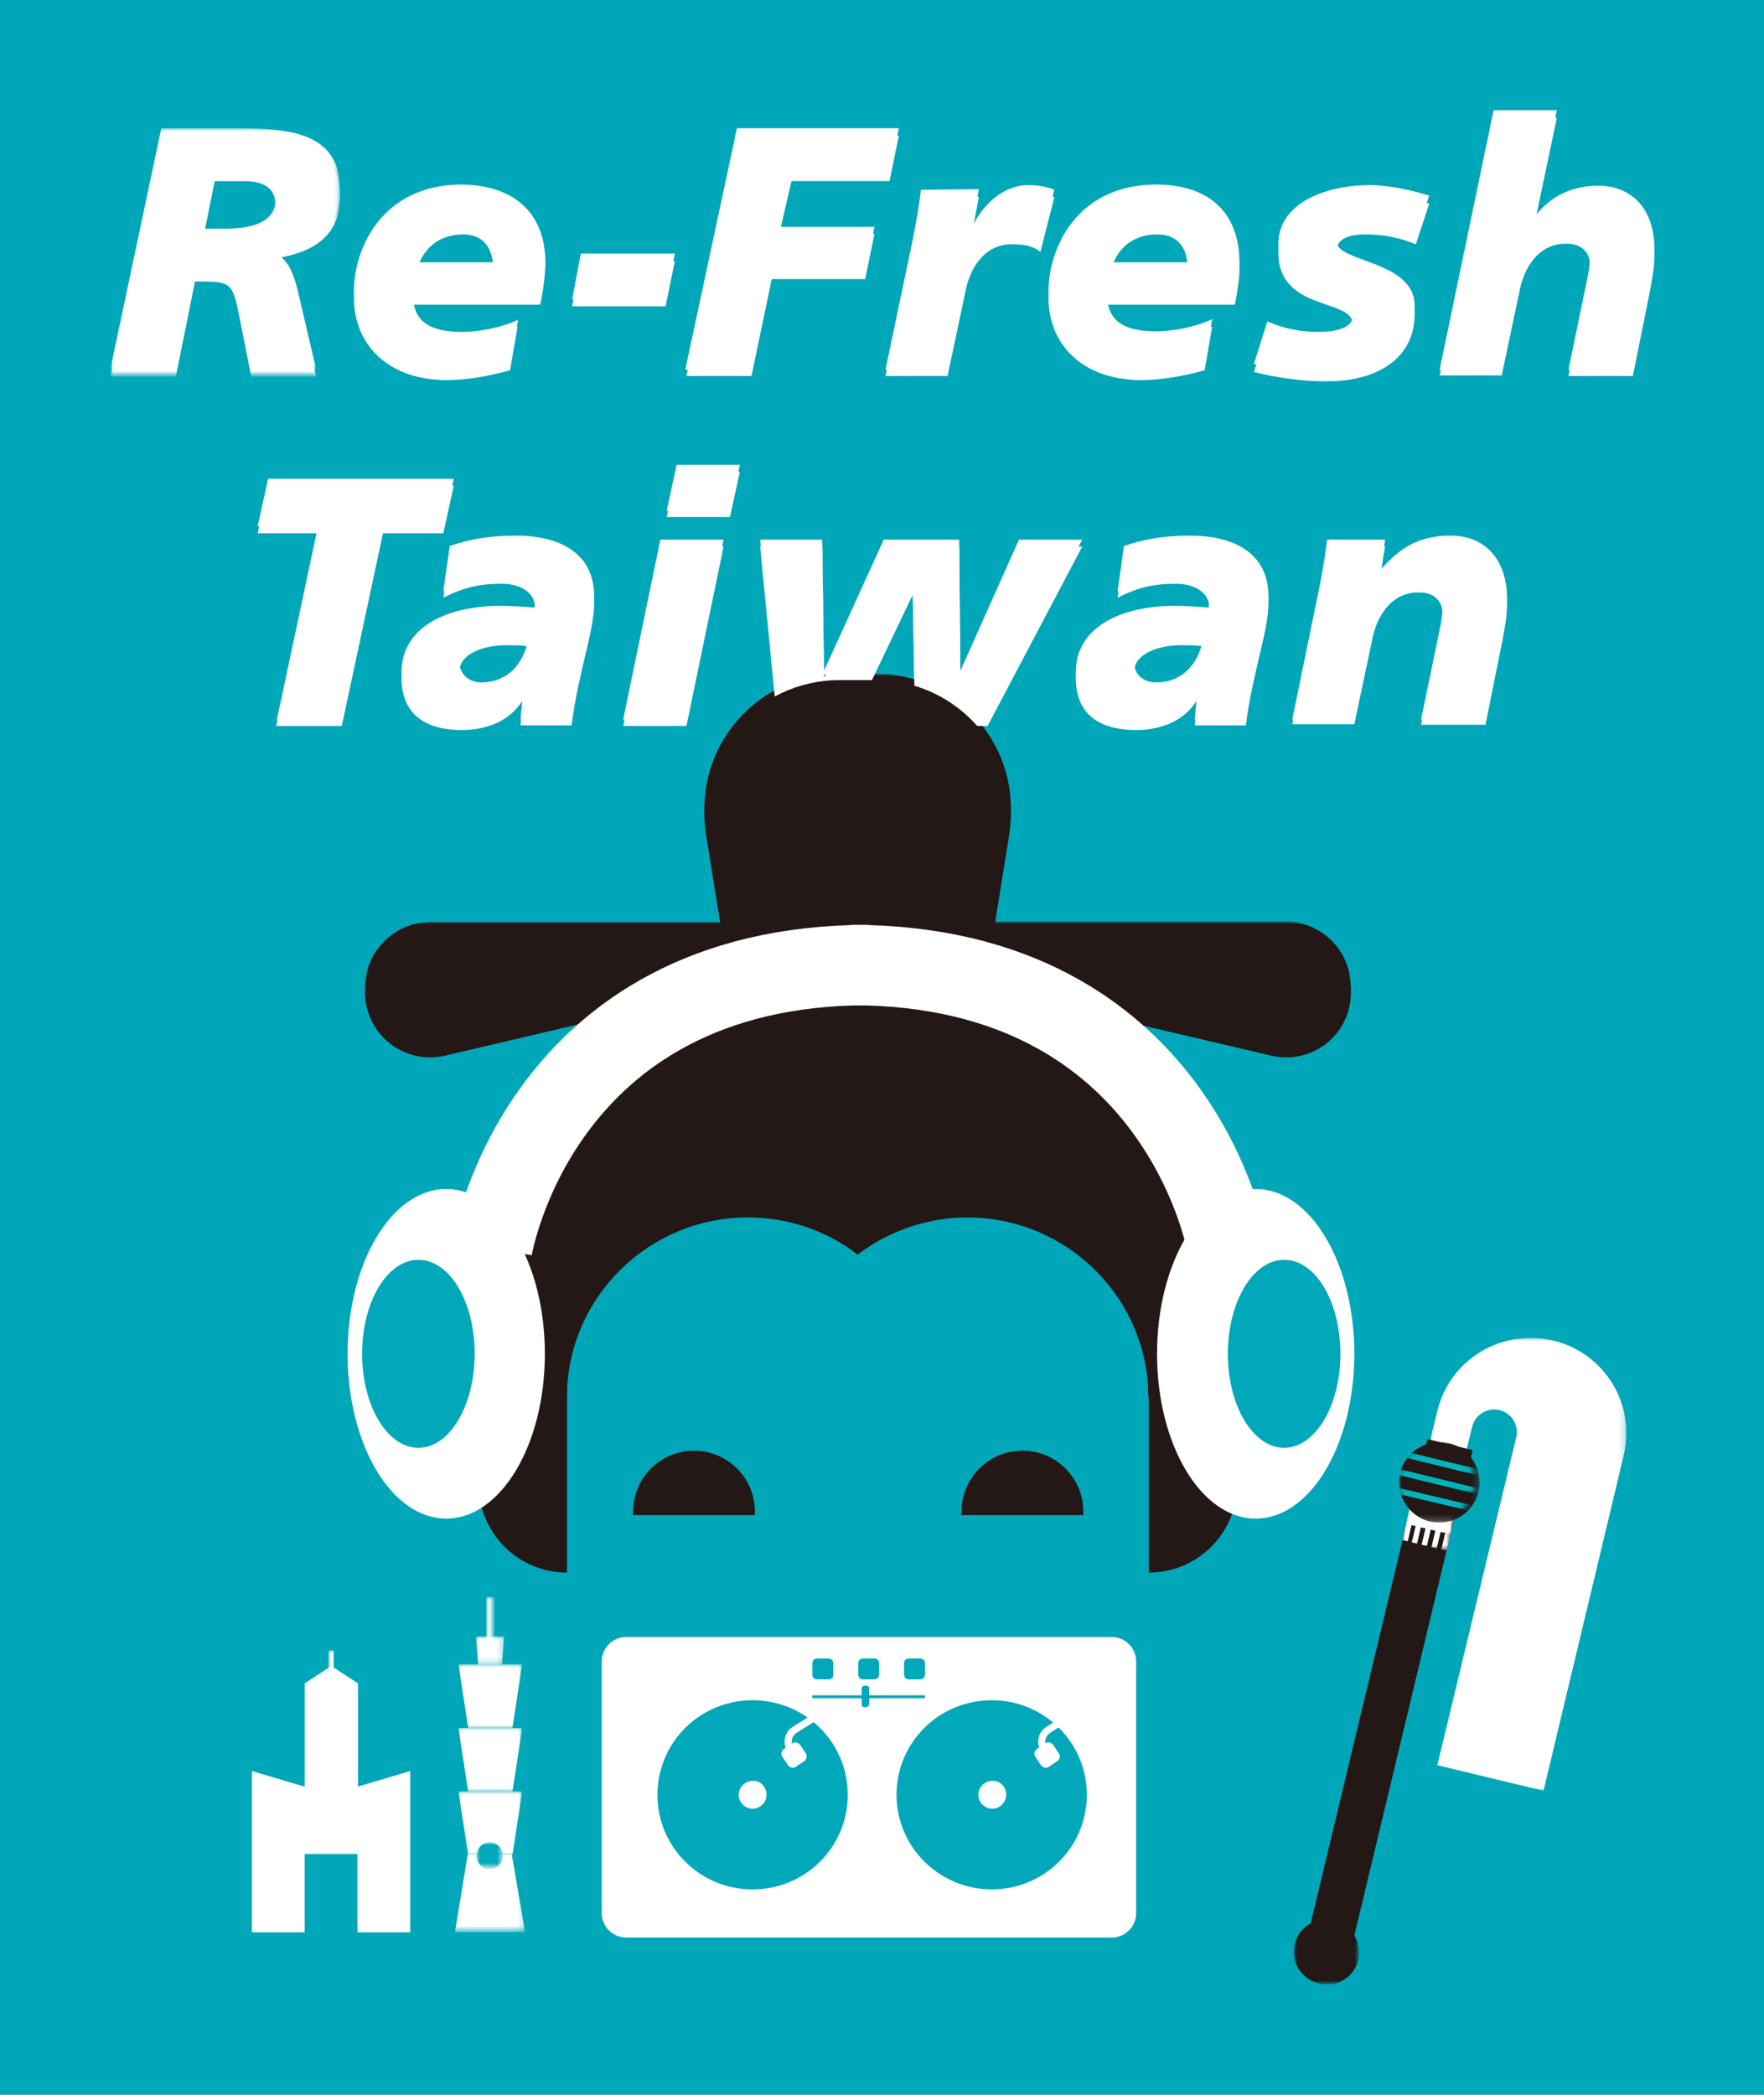 <?xml version="1.0" encoding="utf-8"?>
<!-- Generator: Adobe Illustrator 24.3.0, SVG Export Plug-In . SVG Version: 6.00 Build 0)  -->
<svg version="1.1" id="圖層_1" xmlns="http://www.w3.org/2000/svg" xmlns:xlink="http://www.w3.org/1999/xlink" x="0px" y="0px"
	 viewBox="0 0 304 361" style="enable-background:new 0 0 304 361;" xml:space="preserve">
<style type="text/css">
	.st0{fill:#00A7B9;}
	.st1{filter:url(#Adobe_OpacityMaskFilter);}
	.st2{fill-rule:evenodd;clip-rule:evenodd;fill:#FFFFFF;}
	.st3{mask:url(#j9yivjpg7c_1_);fill-rule:evenodd;clip-rule:evenodd;fill:#FFFFFF;}
	.st4{filter:url(#Adobe_OpacityMaskFilter_1_);}
	.st5{mask:url(#edwp4oijee_1_);fill-rule:evenodd;clip-rule:evenodd;fill:#FFFFFF;}
	.st6{filter:url(#Adobe_OpacityMaskFilter_2_);}
	.st7{mask:url(#edwp4oijee_2_);fill-rule:evenodd;clip-rule:evenodd;fill:#FFFFFF;}
	.st8{filter:url(#Adobe_OpacityMaskFilter_3_);}
	.st9{mask:url(#edwp4oijee_3_);fill-rule:evenodd;clip-rule:evenodd;fill:#FFFFFF;}
	.st10{filter:url(#Adobe_OpacityMaskFilter_4_);}
	.st11{mask:url(#edwp4oijee_4_);fill-rule:evenodd;clip-rule:evenodd;fill:#FFFFFF;}
	.st12{filter:url(#Adobe_OpacityMaskFilter_5_);}
	.st13{mask:url(#edwp4oijee_5_);fill-rule:evenodd;clip-rule:evenodd;fill:#FFFFFF;}
	.st14{filter:url(#Adobe_OpacityMaskFilter_6_);}
	.st15{mask:url(#edwp4oijee_6_);fill-rule:evenodd;clip-rule:evenodd;fill:#FFFFFF;}
	.st16{filter:url(#Adobe_OpacityMaskFilter_7_);}
	.st17{mask:url(#edwp4oijee_7_);fill-rule:evenodd;clip-rule:evenodd;fill:#00A8BA;}
	.st18{filter:url(#Adobe_OpacityMaskFilter_8_);}
	.st19{mask:url(#edwp4oijee_8_);fill-rule:evenodd;clip-rule:evenodd;fill:#231815;}
	.st20{filter:url(#Adobe_OpacityMaskFilter_9_);}
	.st21{mask:url(#edwp4oijee_9_);fill-rule:evenodd;clip-rule:evenodd;fill:#231815;}
	.st22{filter:url(#Adobe_OpacityMaskFilter_10_);}
	.st23{mask:url(#edwp4oijee_10_);fill-rule:evenodd;clip-rule:evenodd;fill:#231815;}
	.st24{filter:url(#Adobe_OpacityMaskFilter_11_);}
	.st25{mask:url(#edwp4oijee_11_);fill-rule:evenodd;clip-rule:evenodd;fill:#FFFFFF;}
	.st26{filter:url(#Adobe_OpacityMaskFilter_12_);}
	.st27{mask:url(#edwp4oijee_12_);fill-rule:evenodd;clip-rule:evenodd;fill:#231815;}
	.st28{filter:url(#Adobe_OpacityMaskFilter_13_);}
	.st29{mask:url(#edwp4oijee_13_);fill-rule:evenodd;clip-rule:evenodd;fill:#231815;}
	.st30{filter:url(#Adobe_OpacityMaskFilter_14_);}
	.st31{mask:url(#edwp4oijee_14_);fill-rule:evenodd;clip-rule:evenodd;fill:#FFFFFF;}
	.st32{filter:url(#Adobe_OpacityMaskFilter_15_);}
	.st33{mask:url(#edwp4oijee_15_);fill-rule:evenodd;clip-rule:evenodd;fill:#FFFFFF;}
	.st34{filter:url(#Adobe_OpacityMaskFilter_16_);}
	.st35{mask:url(#edwp4oijee_16_);fill-rule:evenodd;clip-rule:evenodd;fill:#231815;}
	.st36{filter:url(#Adobe_OpacityMaskFilter_17_);}
	.st37{mask:url(#tlaogedfpg_1_);fill-rule:evenodd;clip-rule:evenodd;fill:#00B3BD;}
	.st38{filter:url(#Adobe_OpacityMaskFilter_18_);}
	.st39{mask:url(#a221rql8oi_1_);fill-rule:evenodd;clip-rule:evenodd;fill:#00B3BD;}
	.st40{filter:url(#Adobe_OpacityMaskFilter_19_);}
	.st41{mask:url(#lcagpj1y9k_1_);fill-rule:evenodd;clip-rule:evenodd;fill:#00B3BD;}
	.st42{fill-rule:evenodd;clip-rule:evenodd;fill:#231815;}
	.st43{filter:url(#Adobe_OpacityMaskFilter_20_);}
	.st44{mask:url(#d3sr0t0zsm_1_);fill-rule:evenodd;clip-rule:evenodd;fill:#FFFFFF;}
	.st45{fill:none;stroke:#FFFFFF;stroke-width:13.852;}
	.st46{fill-rule:evenodd;clip-rule:evenodd;fill:#00A8BA;}
	.st47{fill:none;stroke:#00A8BA;stroke-width:0.495;}
</style>
<rect class="st0" width="304" height="361"/>
<g transform="translate(-84 -56)">
	<g transform="translate(103 75)">
		<g transform="translate(0 3.096)">
			<defs>
				<filter id="Adobe_OpacityMaskFilter" filterUnits="userSpaceOnUse" x="0" y="0" width="39.6" height="41.5">
					<feColorMatrix  type="matrix" values="1 0 0 0 0  0 1 0 0 0  0 0 1 0 0  0 0 0 1 0"/>
				</filter>
			</defs>
			<mask maskUnits="userSpaceOnUse" x="0" y="0" width="39.6" height="41.5" id="j9yivjpg7c_1_">
				<g class="st1">
					<path id="z9z341zmxb_1_" class="st2" d="M0,0h39.6v41.5H0V0z"/>
				</g>
			</mask>
			<path class="st3" d="M16.1,17.3h3.8c4.8,0,8.6-1.2,8.6-5.1c0-3-1.8-4.2-5.1-4.3H18C18,7.9,16.1,17.3,16.1,17.3z M8.8,0h13.3
				C30,0.1,39.6,0.3,39.6,10.6c0,7.3-5.7,9.9-12.1,10.7v0.1c3.3,0.3,4.4,4.7,5,7.4l3,12.8H24.3L22.1,31c-1.1-5.4-1.4-5.8-6.4-5.8
				h-1.2l-3.3,16.4H0L8.8,0z"/>
		</g>
		<path class="st2" d="M66,26.2c0-3.3-1.3-6.1-5.2-6.1c-4.7,0-7.2,3.2-7.9,6.1L66,26.2L66,26.2z M68.9,43.6
			c-3.8,1.1-7.8,1.7-10.9,1.7c-10.4,0-16-6.4-16-14.2c0-7.2,4.8-18.3,18.6-18.3C68.8,12.9,75,17,75,26.4c0,1.2-0.4,4-0.8,5.8h-22
			c0.1,3.3,1.8,6,8.4,6c2.9,0,6.7-0.7,9.7-2.1L68.9,43.6L68.9,43.6z M81.1,24.7h16.2l-1.6,7.9H79.6L81.1,24.7z M108,3.1h27.9
			l-1.6,7.9h-16.9l-2.1,9.1h16.4l-1.6,7.9h-16.1l-3.5,16.7H99.1L108,3.1z M149.7,13.6l-1.2,6.4h0.1c1.7-3.6,5.2-7.1,9.6-7.1
			c1.4,0,3.1,0.2,4.5,0.8l-2.4,9.5c-1.4-1.1-2.9-1.3-5-1.3c-4.5,0-7.2,3.9-8,8.5l-3,14.3h-10.7l4.8-22.9c0.5-2.7,1-5.3,1.3-8.1
			L149.7,13.6L149.7,13.6z M185.7,26.2c0-3.3-1.3-6.1-5.3-6.1c-4.7,0-7.2,3.2-7.9,6.1L185.7,26.2L185.7,26.2z M188.6,43.6
			c-3.8,1.1-7.8,1.7-10.9,1.7c-10.4,0-16-6.4-16-14.2c0-7.2,4.8-18.3,18.6-18.3c8.2,0,14.3,4.1,14.3,13.5c0,1.2-0.4,4-0.8,5.8h-22
			c0.1,3.3,1.8,6,8.4,6c2.9,0,6.7-0.7,9.7-2.1L188.6,43.6L188.6,43.6z M199.4,36.4c2.8,1.2,5.7,1.8,8.7,1.8c1.7,0,6-0.2,6-2.7
			c0-4.4-12.8-2.1-12.8-12.4c0-7.3,8.5-10.2,15.7-10.2c2.7,0,6.4,0.6,10.3,1.8l-2.3,7c-2.7-1.1-5.4-1.7-8.6-1.7c-2.4,0-5,0.5-5,2.7
			c0,3.5,13.4,3.2,13.4,11c0,7.7-6.5,11.5-14.6,11.6c-4.7,0.1-9.7-0.7-13.1-1.6L199.4,36.4L199.4,36.4z M238.4,0h10.9l-3.8,18.2h0.1
			c2.2-2.9,5.8-5.2,10.8-5.2c6.3,0,9.7,4.6,9.7,10.7c0,2.1-0.2,3.3-0.8,6.5l-2.9,14.5h-11.1l3-14.5c0.3-1.5,0.7-3.1,0.7-4.7
			c0-1.8-1.2-3.7-4.2-3.6c-4.5,0-7.2,3.9-8,8.5l-3,14.3h-10.7L238.4,0z M35.8,71.7H25.4l1.8-8.2h32l-1.8,8.2H47.1L40,105.1H28.7
			L35.8,71.7z M63.9,98.6c4.6,0,7.3-3.2,8.1-7.3c-0.9-0.2-2.2-0.2-2.9-0.2c-5.1-0.2-8.9,1.7-8.9,4.4C60.3,97,61.7,98.6,63.9,98.6
			L63.9,98.6z M71.1,100.7l-0.1-0.1v0.1c-2.3,3.6-6.3,5.1-10.4,5.1c-6.7,0-10.4-3-10.4-9c0-7.6,7.6-11.4,17.1-11.4
			c2.1,0,4.3,0.2,5.8,0.3c0.1-0.4,0.1-0.8,0.1-1.2c0-2.2-2.2-4-5.7-4c-3.9,0-6.5,0.6-10.1,2.4l1.1-7.8c3.2-1.1,6.6-1.8,11.4-1.8
			c7.4,0,13.5,2.9,13.5,10.5c0,4.9-2.7,11.8-3.9,21.2h-8.8L71.1,100.7L71.1,100.7z M97.6,61.1h10.9l-1.7,7.9H95.9L97.6,61.1
			L97.6,61.1z M94.8,74h10.9l-6.4,31H88.4L94.8,74z M151.2,105.1h-12.5l-0.4-22.4h-0.1L127.5,105h-12.5l-3-31h10.7l0.3,22.4h0.1
			L133.3,74h13l0.2,22.4h0.1l10-22.4h10.9L151.2,105.1z M180.2,98.6c4.6,0,7.3-3.2,8.1-7.3c-0.9-0.2-2.2-0.2-2.9-0.2
			c-5.1-0.2-8.9,1.7-8.9,4.4C176.5,97,177.9,98.6,180.2,98.6L180.2,98.6z M187.3,100.7l-0.1-0.1v0.1c-2.3,3.6-6.3,5.1-10.4,5.1
			c-6.7,0-10.4-3-10.4-9c0-7.6,7.6-11.4,17.1-11.4c2.1,0,4.3,0.2,5.8,0.3c0.1-0.4,0.1-0.8,0.1-1.2c0-2.2-2.2-4-5.7-4
			c-3.9,0-6.5,0.6-10.1,2.4l1.1-7.8c3.2-1.1,6.6-1.8,11.4-1.8c7.4,0,13.5,2.9,13.5,10.5c0,4.9-2.7,11.8-3.9,21.2h-8.8L187.3,100.7
			L187.3,100.7z M208.4,82.1c0.5-2.7,1-5.3,1.3-8.1h10l-0.8,5.1h0.1c3.1-3.5,6.3-5.8,12-5.8c6.3,0,9.7,4.6,9.7,10.7
			c0,2.1-0.2,3.3-0.8,6.5l-2.9,14.5h-11.1l3-14.5c0.3-1.5,0.7-3.1,0.7-4.7c0-1.8-1.2-3.7-4.2-3.6c-4.5,0-7.2,3.9-8,8.5l-3,14.3
			h-10.7L208.4,82.1L208.4,82.1z M42.6,300.5h-9.1v-29.4l4.6-3l4.6,3V300.5z M33.5,314h-9.1v-27.8l9.1,2.7V314z"/>
		<path class="st2" d="M51.7,314h-9.1v-25.1l9.1-2.7V314z"/>
		<defs>
			<filter id="Adobe_OpacityMaskFilter_1_" filterUnits="userSpaceOnUse" x="37.6" y="265.4" width="33.9" height="48.6">
				<feColorMatrix  type="matrix" values="1 0 0 0 0  0 1 0 0 0  0 0 1 0 0  0 0 0 1 0"/>
			</filter>
		</defs>
		<mask maskUnits="userSpaceOnUse" x="37.6" y="265.4" width="33.9" height="48.6" id="edwp4oijee_1_">
			<g class="st4">
				<path id="mcxoze067d_1_" class="st2" d="M0,323h266V0H0V323z"/>
			</g>
		</mask>
		<path class="st5" d="M37.6,270.4h0.9v-5h-0.9V270.4z M71.5,314l-2.3-13.4h-7.6L59.4,314L71.5,314z"/>
		<defs>
			<filter id="Adobe_OpacityMaskFilter_2_" filterUnits="userSpaceOnUse" x="59.9" y="289.7" width="11.1" height="11">
				<feColorMatrix  type="matrix" values="1 0 0 0 0  0 1 0 0 0  0 0 1 0 0  0 0 0 1 0"/>
			</filter>
		</defs>
		<mask maskUnits="userSpaceOnUse" x="59.9" y="289.7" width="11.1" height="11" id="edwp4oijee_2_">
			<g class="st6">
				<path id="mcxoze067d_2_" class="st2" d="M0,323h266V0H0V323z"/>
			</g>
		</mask>
		<path class="st7" d="M69.3,300.7h-7.6l-1.7-11H71L69.3,300.7z"/>
		<defs>
			<filter id="Adobe_OpacityMaskFilter_3_" filterUnits="userSpaceOnUse" x="59.9" y="278.7" width="11.1" height="11">
				<feColorMatrix  type="matrix" values="1 0 0 0 0  0 1 0 0 0  0 0 1 0 0  0 0 0 1 0"/>
			</filter>
		</defs>
		<mask maskUnits="userSpaceOnUse" x="59.9" y="278.7" width="11.1" height="11" id="edwp4oijee_3_">
			<g class="st8">
				<path id="mcxoze067d_3_" class="st2" d="M0,323h266V0H0V323z"/>
			</g>
		</mask>
		<path class="st9" d="M69.3,289.8h-7.6l-1.7-11H71L69.3,289.8z"/>
		<defs>
			<filter id="Adobe_OpacityMaskFilter_4_" filterUnits="userSpaceOnUse" x="59.9" y="267.8" width="11.1" height="11">
				<feColorMatrix  type="matrix" values="1 0 0 0 0  0 1 0 0 0  0 0 1 0 0  0 0 0 1 0"/>
			</filter>
		</defs>
		<mask maskUnits="userSpaceOnUse" x="59.9" y="267.8" width="11.1" height="11" id="edwp4oijee_4_">
			<g class="st10">
				<path id="mcxoze067d_4_" class="st2" d="M0,323h266V0H0V323z"/>
			</g>
		</mask>
		<path class="st11" d="M69.3,278.8h-7.6l-1.7-11H71L69.3,278.8z"/>
		<defs>
			<filter id="Adobe_OpacityMaskFilter_5_" filterUnits="userSpaceOnUse" x="63" y="263" width="4.9" height="4.9">
				<feColorMatrix  type="matrix" values="1 0 0 0 0  0 1 0 0 0  0 0 1 0 0  0 0 0 1 0"/>
			</filter>
		</defs>
		<mask maskUnits="userSpaceOnUse" x="63" y="263" width="4.9" height="4.9" id="edwp4oijee_5_">
			<g class="st12">
				<path id="mcxoze067d_5_" class="st2" d="M0,323h266V0H0V323z"/>
			</g>
		</mask>
		<path class="st13" d="M67.5,267.9h-4.1L63,263h4.9L67.5,267.9z"/>
		<defs>
			<filter id="Adobe_OpacityMaskFilter_6_" filterUnits="userSpaceOnUse" x="64.8" y="256.2" width="1.4" height="8.2">
				<feColorMatrix  type="matrix" values="1 0 0 0 0  0 1 0 0 0  0 0 1 0 0  0 0 0 1 0"/>
			</filter>
		</defs>
		<mask maskUnits="userSpaceOnUse" x="64.8" y="256.2" width="1.4" height="8.2" id="edwp4oijee_6_">
			<g class="st14">
				<path id="mcxoze067d_6_" class="st2" d="M0,323h266V0H0V323z"/>
			</g>
		</mask>
		<path class="st15" d="M64.8,264.4h1.4v-8.2h-1.4V264.4z"/>
		<defs>
			<filter id="Adobe_OpacityMaskFilter_7_" filterUnits="userSpaceOnUse" x="63.2" y="298.5" width="4.5" height="4.5">
				<feColorMatrix  type="matrix" values="1 0 0 0 0  0 1 0 0 0  0 0 1 0 0  0 0 0 1 0"/>
			</filter>
		</defs>
		<mask maskUnits="userSpaceOnUse" x="63.2" y="298.5" width="4.5" height="4.5" id="edwp4oijee_7_">
			<g class="st16">
				<path id="mcxoze067d_7_" class="st2" d="M0,323h266V0H0V323z"/>
			</g>
		</mask>
		<path class="st17" d="M67.7,300.8c0,1.2-1,2.3-2.3,2.3c-1.2,0-2.3-1-2.3-2.3c0-1.2,1-2.3,2.3-2.3
			C66.7,298.5,67.7,299.6,67.7,300.8"/>
		<defs>
			<filter id="Adobe_OpacityMaskFilter_8_" filterUnits="userSpaceOnUse" x="43.9" y="139.8" width="170" height="22.5">
				<feColorMatrix  type="matrix" values="1 0 0 0 0  0 1 0 0 0  0 0 1 0 0  0 0 0 1 0"/>
			</filter>
		</defs>
		<mask maskUnits="userSpaceOnUse" x="43.9" y="139.8" width="170" height="22.5" id="edwp4oijee_8_">
			<g class="st18">
				<path id="mcxoze067d_8_" class="st2" d="M0,323h266V0H0V323z"/>
			</g>
		</mask>
		<path class="st19" d="M57.8,162.1l51.9-12.2v-10H55.2c-6.2,0-11.3,5-11.3,11.3C43.9,158.4,50.7,163.7,57.8,162.1 M200,162.1
			L148,149.8v-10h54.5c6.2,0,11.3,5,11.3,11.3C213.9,158.4,207.1,163.7,200,162.1"/>
		<defs>
			<filter id="Adobe_OpacityMaskFilter_9_" filterUnits="userSpaceOnUse" x="63.5" y="97.1" width="130.7" height="154.3">
				<feColorMatrix  type="matrix" values="1 0 0 0 0  0 1 0 0 0  0 0 1 0 0  0 0 0 1 0"/>
			</filter>
		</defs>
		<mask maskUnits="userSpaceOnUse" x="63.5" y="97.1" width="130.7" height="154.3" id="edwp4oijee_9_">
			<g class="st20">
				<path id="mcxoze067d_9_" class="st2" d="M0,323h266V0H0V323z"/>
			</g>
		</mask>
		<path class="st21" d="M149.5,157.7h-41.4l-5.4-33.7c-2.3-14.1,8.7-26.9,23-26.9h6.2c14.3,0,25.3,12.8,23,26.9L149.5,157.7z
			 M78.7,251.4c-8.4,0-15.2-6.8-15.2-15.2v-15.1h15.2V251.4L78.7,251.4z M179,251.4c8.4,0,15.2-6.8,15.2-15.2v-15.1H179V251.4
			L179,251.4z"/>
		<defs>
			<filter id="Adobe_OpacityMaskFilter_10_" filterUnits="userSpaceOnUse" x="63.4" y="148.8" width="130.7" height="92.7">
				<feColorMatrix  type="matrix" values="1 0 0 0 0  0 1 0 0 0  0 0 1 0 0  0 0 0 1 0"/>
			</filter>
		</defs>
		<mask maskUnits="userSpaceOnUse" x="63.4" y="148.8" width="130.7" height="92.7" id="edwp4oijee_10_">
			<g class="st22">
				<path id="mcxoze067d_10_" class="st2" d="M0,323h266V0H0V323z"/>
			</g>
		</mask>
		<path class="st23" d="M138.8,148.8h-20c-30.6,0-55.4,24.7-55.4,55.2v17.1h15.3c0-17.2,14-31.1,31.2-31.1c6.8,0,13.5,2.2,18.9,6.4
			c5.4-4.2,12.1-6.4,18.9-6.4c17.2,0,31.2,13.9,31.2,31.1h15.2V204C194.2,173.5,169.4,148.8,138.8,148.8 M90.1,241.5
			c0-5.8,4.7-10.5,10.5-10.5c5.8,0,10.5,4.7,10.5,10.5H90.1z M146.7,241.5c0-5.8,4.7-10.5,10.5-10.5c5.8,0,10.5,4.7,10.5,10.5H146.7
			z"/>
		<defs>
			<filter id="Adobe_OpacityMaskFilter_11_" filterUnits="userSpaceOnUse" x="227.4" y="211.6" width="33.9" height="78">
				<feColorMatrix  type="matrix" values="1 0 0 0 0  0 1 0 0 0  0 0 1 0 0  0 0 0 1 0"/>
			</filter>
		</defs>
		<mask maskUnits="userSpaceOnUse" x="227.4" y="211.6" width="33.9" height="78" id="edwp4oijee_11_">
			<g class="st24">
				<path id="mcxoze067d_11_" class="st2" d="M0,323h266V0H0V323z"/>
			</g>
		</mask>
		<path class="st25" d="M227.4,229.5l1.3-5.3c2.1-8.9,11.1-14.3,19.9-12.2c8.9,2.1,14.4,11,12.2,19.9L247,289.6l-18.3-4.4l13.6-56.5
			c0.5-2.1-0.8-4.2-2.9-4.7c0,0,0,0,0,0c-2.1-0.5-4.2,0.8-4.7,2.9l-1,4.1L227.4,229.5L227.4,229.5z"/>
		<defs>
			<filter id="Adobe_OpacityMaskFilter_12_" filterUnits="userSpaceOnUse" x="205.8" y="236.4" width="26.9" height="82">
				<feColorMatrix  type="matrix" values="1 0 0 0 0  0 1 0 0 0  0 0 1 0 0  0 0 0 1 0"/>
			</filter>
		</defs>
		<mask maskUnits="userSpaceOnUse" x="205.8" y="236.4" width="26.9" height="82" id="edwp4oijee_12_">
			<g class="st26">
				<path id="mcxoze067d_12_" class="st2" d="M0,323h266V0H0V323z"/>
			</g>
		</mask>
		<path class="st27" d="M213.5,318.3l-7.6-1.8l19.2-80.1l7.6,1.8L213.5,318.3z"/>
		<defs>
			<filter id="Adobe_OpacityMaskFilter_13_" filterUnits="userSpaceOnUse" x="204" y="311.8" width="11.2" height="11.2">
				<feColorMatrix  type="matrix" values="1 0 0 0 0  0 1 0 0 0  0 0 1 0 0  0 0 0 1 0"/>
			</filter>
		</defs>
		<mask maskUnits="userSpaceOnUse" x="204" y="311.8" width="11.2" height="11.2" id="edwp4oijee_13_">
			<g class="st28">
				<path id="mcxoze067d_13_" class="st2" d="M0,323h266V0H0V323z"/>
			</g>
		</mask>
		<path class="st29" d="M215.1,318.7c-0.7,3-3.7,4.9-6.8,4.1c-3-0.7-4.9-3.7-4.2-6.7c0,0,0,0,0,0c0.7-3,3.7-4.9,6.8-4.1
			C213.9,312.7,215.8,315.7,215.1,318.7C215.1,318.7,215.1,318.7,215.1,318.7"/>
		<defs>
			<filter id="Adobe_OpacityMaskFilter_14_" filterUnits="userSpaceOnUse" x="223.3" y="240.4" width="8.4" height="5.1">
				<feColorMatrix  type="matrix" values="1 0 0 0 0  0 1 0 0 0  0 0 1 0 0  0 0 0 1 0"/>
			</filter>
		</defs>
		<mask maskUnits="userSpaceOnUse" x="223.3" y="240.4" width="8.4" height="5.1" id="edwp4oijee_14_">
			<g class="st30">
				<path id="mcxoze067d_14_" class="st2" d="M0,323h266V0H0V323z"/>
			</g>
		</mask>
		<path class="st31" d="M223.3,243.6l7.6,1.8l0.8-3.3l-7.6-1.8L223.3,243.6z"/>
		<defs>
			<filter id="Adobe_OpacityMaskFilter_15_" filterUnits="userSpaceOnUse" x="222.7" y="242.7" width="8.5" height="5.6">
				<feColorMatrix  type="matrix" values="1 0 0 0 0  0 1 0 0 0  0 0 1 0 0  0 0 0 1 0"/>
			</filter>
		</defs>
		<mask maskUnits="userSpaceOnUse" x="222.7" y="242.7" width="8.5" height="5.6" id="edwp4oijee_15_">
			<g class="st32">
				<path id="mcxoze067d_15_" class="st2" d="M0,323h266V0H0V323z"/>
			</g>
		</mask>
		<path class="st33" d="M229.4,248l0.9,0.2l0.9-3.8l-0.9-0.2L229.4,248z M227.7,247.6l0.9,0.2l0.9-3.8l-0.9-0.2L227.7,247.6z
			 M226,247.2l0.9,0.2l0.9-3.8l-0.9-0.2L226,247.2z M224.3,246.8l0.9,0.2l0.9-3.8l-0.9-0.2L224.3,246.8z M222.7,246.4l0.9,0.2
			l0.9-3.8l-0.9-0.2L222.7,246.4z"/>
		<defs>
			<filter id="Adobe_OpacityMaskFilter_16_" filterUnits="userSpaceOnUse" x="222.1" y="229.5" width="13.9" height="13.9">
				<feColorMatrix  type="matrix" values="1 0 0 0 0  0 1 0 0 0  0 0 1 0 0  0 0 0 1 0"/>
			</filter>
		</defs>
		<mask maskUnits="userSpaceOnUse" x="222.1" y="229.5" width="13.9" height="13.9" id="edwp4oijee_16_">
			<g class="st34">
				<path id="mcxoze067d_16_" class="st2" d="M0,323h266V0H0V323z"/>
			</g>
		</mask>
		<path class="st35" d="M222.3,234.8c-0.9,3.7,1.4,7.5,5.1,8.4c3.7,0.9,7.5-1.4,8.4-5.1c0.9-3.7-1.4-7.5-5.1-8.4
			C227,228.8,223.2,231.1,222.3,234.8"/>
	</g>
	<g transform="translate(324.89 304.57)">
		<defs>
			<filter id="Adobe_OpacityMaskFilter_17_" filterUnits="userSpaceOnUse" x="0.8" y="1.5" width="14.2" height="4.3">
				<feColorMatrix  type="matrix" values="1 0 0 0 0  0 1 0 0 0  0 0 1 0 0  0 0 0 1 0"/>
			</filter>
		</defs>
		<mask maskUnits="userSpaceOnUse" x="0.8" y="1.5" width="14.2" height="4.3" id="tlaogedfpg_1_">
			<g class="st36">
				<path id="d2geyzm5of_1_" class="st2" d="M0.2,5.1c-0.9,3.6,1.4,7.2,4.9,8c0,0,0,0,0,0c3.6,0.9,7.2-1.3,8.1-4.9
					c0.9-3.6-1.4-7.2-4.9-8c0,0,0,0,0,0C4.7-0.7,1,1.5,0.2,5.1L0.2,5.1z"/>
			</g>
		</mask>
		<path class="st37" d="M14.7,5.9L0.8,2.5l0.2-1L15,4.9L14.7,5.9z"/>
	</g>
	<g transform="translate(324.89 304.57)">
		<defs>
			<filter id="Adobe_OpacityMaskFilter_18_" filterUnits="userSpaceOnUse" x="0.1" y="4.6" width="14.2" height="4.3">
				<feColorMatrix  type="matrix" values="1 0 0 0 0  0 1 0 0 0  0 0 1 0 0  0 0 0 1 0"/>
			</filter>
		</defs>
		<mask maskUnits="userSpaceOnUse" x="0.1" y="4.6" width="14.2" height="4.3" id="a221rql8oi_1_">
			<g class="st38">
				<path id="_x34_l88nlxzsh_1_" class="st2" d="M0.2,5.1c-0.9,3.6,1.4,7.2,4.9,8c0,0,0,0,0,0c3.6,0.9,7.2-1.3,8.1-4.9
					c0.9-3.6-1.4-7.2-4.9-8c0,0,0,0,0,0C4.7-0.7,1,1.5,0.2,5.1L0.2,5.1z"/>
			</g>
		</mask>
		<path class="st39" d="M14,9L0.1,5.6l0.2-1L14.2,8L14,9z"/>
	</g>
	<g transform="translate(324.89 304.57)">
		<defs>
			<filter id="Adobe_OpacityMaskFilter_19_" filterUnits="userSpaceOnUse" x="-0.7" y="7.7" width="14.2" height="4.3">
				<feColorMatrix  type="matrix" values="1 0 0 0 0  0 1 0 0 0  0 0 1 0 0  0 0 0 1 0"/>
			</filter>
		</defs>
		<mask maskUnits="userSpaceOnUse" x="-0.7" y="7.7" width="14.2" height="4.3" id="lcagpj1y9k_1_">
			<g class="st40">
				<path id="p1vlo085pj_1_" class="st2" d="M0.2,5.1c-0.9,3.6,1.4,7.2,4.9,8c0,0,0,0,0,0c3.6,0.9,7.2-1.3,8.1-4.9
					c0.9-3.6-1.4-7.2-4.9-8c0,0,0,0,0,0C4.7-0.7,1,1.5,0.2,5.1L0.2,5.1z"/>
			</g>
		</mask>
		<path class="st41" d="M13.3,12L-0.7,8.7l0.2-1L13.5,11L13.3,12z"/>
	</g>
	<g>
		<path class="st42" d="M329.5,306l7.8,1.9l0.5-2l-7.8-1.9L329.5,306z"/>
		<g transform="translate(103 79.422)">
			<defs>
				<filter id="Adobe_OpacityMaskFilter_20_" filterUnits="userSpaceOnUse" x="0" y="0" width="39.6" height="41.4">
					<feColorMatrix  type="matrix" values="1 0 0 0 0  0 1 0 0 0  0 0 1 0 0  0 0 0 1 0"/>
				</filter>
			</defs>
			<mask maskUnits="userSpaceOnUse" x="0" y="0" width="39.6" height="41.4" id="d3sr0t0zsm_1_">
				<g class="st43">
					<path id="_x36_e0ff6e8il_1_" class="st2" d="M0,0h39.6v41.4H0V0z"/>
				</g>
			</mask>
			<path class="st44" d="M16.1,17.2h3.8c4.8,0,8.6-1.2,8.6-5.1c0-3-1.8-4.2-5.1-4.3H18C18,7.8,16.1,17.2,16.1,17.2z M8.8,0h13.3
				C30,0.1,39.6,0.3,39.6,10.6c0,7.3-5.7,9.9-12.1,10.6v0.1c3.3,0.3,4.4,4.7,5,7.4l3,12.8H24.3l-2.1-10.6c-1.1-5.4-1.4-5.8-6.4-5.8
				h-1.2l-3.3,16.4H0L8.8,0z"/>
		</g>
		<path class="st2" d="M169,102.5c0-3.3-1.3-6.1-5.2-6.1c-4.7,0-7.2,3.1-7.9,6.1H169L169,102.5z M171.9,119.8
			c-3.8,1.1-7.8,1.7-10.9,1.7c-10.4,0-16-6.4-16-14.1c0-7.2,4.8-18.2,18.6-18.2c8.2,0,14.3,4.1,14.3,13.5c0,1.2-0.4,4-0.8,5.8h-22
			c0.1,3.3,1.8,5.9,8.4,5.9c2.9,0,6.7-0.7,9.7-2.1L171.9,119.8L171.9,119.8z M184.1,101h16.2l-1.6,7.8h-16.1L184.1,101z M211,79.4
			h27.9l-1.6,7.8h-16.9l-2.1,9.1h16.4l-1.6,7.8h-16.1l-3.5,16.7h-11.2L211,79.4z M252.7,89.9l-1.2,6.4h0.1c1.7-3.6,5.2-7.1,9.6-7.1
			c1.4,0,3.1,0.2,4.5,0.8l-2.4,9.4c-1.4-1.1-2.9-1.3-5-1.3c-4.5,0-7.2,3.9-8,8.5l-3,14.2h-10.7l4.8-22.9c0.5-2.7,1-5.3,1.3-8.1
			L252.7,89.9L252.7,89.9z M288.7,102.5c0-3.3-1.3-6.1-5.3-6.1c-4.7,0-7.2,3.1-7.9,6.1H288.7z M291.6,119.8
			c-3.8,1.1-7.8,1.7-10.9,1.7c-10.4,0-16-6.4-16-14.1c0-7.2,4.8-18.2,18.6-18.2c8.2,0,14.3,4.1,14.3,13.5c0,1.2-0.4,4-0.8,5.8h-22
			c0.1,3.3,1.8,5.9,8.4,5.9c2.9,0,6.7-0.7,9.7-2.1L291.6,119.8z M302.4,112.7c2.8,1.2,5.7,1.8,8.7,1.8c1.7,0,6-0.2,6-2.7
			c0-4.4-12.8-2.1-12.8-12.3c0-7.2,8.5-10.2,15.7-10.2c2.7,0,6.4,0.6,10.3,1.8l-2.3,7c-2.7-1.1-5.4-1.7-8.6-1.7c-2.4,0-5,0.5-5,2.7
			c0,3.4,13.4,3.2,13.4,11c0,7.7-6.5,11.5-14.6,11.6c-4.7,0.1-9.7-0.7-13.1-1.6L302.4,112.7L302.4,112.7z M341.4,76.3h10.9
			l-3.8,18.1h0.1c2.2-2.9,5.8-5.2,10.8-5.2c6.3,0,9.7,4.6,9.7,10.7c0,2.1-0.2,3.3-0.8,6.5l-2.9,14.4h-11.1l3-14.5
			c0.3-1.5,0.7-3.1,0.7-4.7c0-1.8-1.2-3.7-4.2-3.6c-4.5,0-7.2,3.9-8,8.5l-3,14.2h-10.7L341.4,76.3L341.4,76.3z M138.8,147.9h-10.4
			l1.8-8.2h32l-1.8,8.2h-10.4l-7.1,33.2h-11.3L138.8,147.9z M166.9,174.7c4.6,0,7.3-3.1,8.1-7.3c-0.9-0.2-2.2-0.2-2.9-0.2
			c-5.1-0.2-8.9,1.7-8.9,4.4C163.3,173,164.7,174.7,166.9,174.7L166.9,174.7z M174.1,176.8l-0.1-0.1v0.1c-2.3,3.6-6.3,5-10.4,5
			c-6.7,0-10.4-3-10.4-9c0-7.6,7.6-11.3,17.1-11.3c2.1,0,4.3,0.2,5.8,0.3c0.1-0.4,0.1-0.8,0.1-1.2c0-2.2-2.2-4-5.7-4
			c-3.9,0-6.5,0.6-10.1,2.4l1.1-7.8c3.2-1.1,6.6-1.8,11.4-1.8c7.4,0,13.5,2.9,13.5,10.5c0,4.9-2.7,11.8-3.9,21.1h-8.8L174.1,176.8
			L174.1,176.8z M200.6,137.3h10.9l-1.7,7.8h-10.9L200.6,137.3L200.6,137.3z M197.8,150.2h10.9l-6.4,30.9h-10.9L197.8,150.2
			L197.8,150.2z M254.2,181.1h-12.5l-0.4-22.4h-0.1l-10.7,22.4h-12.5l-3-30.9h10.7l0.3,22.4h0.1l10.2-22.4h13l0.2,22.4h0.1l10-22.4
			h10.9L254.2,181.1z M283.2,174.7c4.6,0,7.3-3.1,8.1-7.3c-0.9-0.2-2.2-0.2-2.9-0.2c-5.1-0.2-8.9,1.7-8.9,4.4
			C279.5,173,280.9,174.7,283.2,174.7L283.2,174.7z M290.3,176.8l-0.1-0.1v0.1c-2.3,3.6-6.3,5-10.4,5c-6.7,0-10.4-3-10.4-9
			c0-7.6,7.6-11.3,17.1-11.3c2.1,0,4.3,0.2,5.8,0.3c0.1-0.4,0.1-0.8,0.1-1.2c0-2.2-2.2-4-5.7-4c-3.9,0-6.5,0.6-10.1,2.4l1.1-7.8
			c3.2-1.1,6.6-1.8,11.4-1.8c7.4,0,13.5,2.9,13.5,10.5c0,4.9-2.7,11.8-3.9,21.1h-8.8L290.3,176.8z M311.4,158.2
			c0.5-2.7,1-5.3,1.3-8.1h10l-0.8,5h0.1c3.1-3.4,6.3-5.8,12-5.8c6.3,0,9.7,4.6,9.7,10.7c0,2.1-0.2,3.3-0.8,6.5l-2.9,14.4h-11.1
			l3-14.5c0.3-1.5,0.7-3.1,0.7-4.7c0-1.8-1.2-3.7-4.2-3.6c-4.5,0-7.2,3.9-8,8.5l-3,14.2h-10.7L311.4,158.2L311.4,158.2z"/>
		<path class="st42" d="M160.8,237.9l51.9-12.2v-10h-54.5c-6.2,0-11.3,5-11.3,11.2C146.9,234.3,153.7,239.6,160.8,237.9 M303,237.9
			L251,225.7v-10h54.5c6.2,0,11.3,5,11.3,11.2C316.9,234.3,310.1,239.6,303,237.9"/>
		<path class="st42" d="M252.5,233.6h-41.4l-5.4-33.6c-2.3-14.1,8.7-26.8,23-26.8h6.2c14.3,0,25.3,12.8,23,26.8L252.5,233.6
			L252.5,233.6z M181.7,327c-8.4,0-15.2-6.8-15.2-15.2v-15.1h15.2V327z M282,327c8.4,0,15.2-6.8,15.2-15.2v-15.1H282V327z"/>
		<path class="st42" d="M241.8,224.7h-20c-30.6,0-55.4,24.7-55.4,55.1v17h15.3c0-17.1,14-31,31.2-31c6.8,0,13.5,2.2,18.9,6.4
			c5.4-4.1,12.1-6.4,18.9-6.4c17.2,0,31.2,13.9,31.2,31h15.2v-17C297.2,249.4,272.4,224.7,241.8,224.7 M193.1,317.1
			c0-5.8,4.7-10.5,10.5-10.5c5.8,0,10.5,4.7,10.5,10.5H193.1L193.1,317.1z M249.7,317.1c0-5.8,4.7-10.5,10.5-10.5
			c5.8,0,10.5,4.7,10.5,10.5H249.7L249.7,317.1z"/>
		<path class="st2" d="M177.9,289.3c0,15.7-7.6,28.4-17,28.4s-17-12.7-17-28.4s7.6-28.4,17-28.4S177.9,273.6,177.9,289.3
			 M317.4,289.3c0,15.7-7.6,28.4-17,28.4c-9.4,0-17-12.7-17-28.4s7.6-28.4,17-28.4C309.8,260.9,317.4,273.6,317.4,289.3"/>
		<path class="st45" d="M168.8,271.2c0,0,7.9-48.9,64.9-48.9"/>
		<path class="st45" d="M295.6,271.2c0,0-7.9-48.9-64.9-48.9"/>
		<path class="st46" d="M315,289.3c0,8.9-4.3,16.2-9.7,16.2s-9.7-7.3-9.7-16.2s4.3-16.2,9.7-16.2S315,280.3,315,289.3 M165.8,289.3
			c0,8.9-4.3,16.2-9.7,16.2c-5.4,0-9.7-7.3-9.7-16.2s4.3-16.2,9.7-16.2C161.5,273.1,165.8,280.3,165.8,289.3"/>
		<path class="st2" d="M275.6,338.1h-83.7c-2.3,0-4.2,1.9-4.2,4.2v43.4c0,2.3,1.9,4.2,4.2,4.2h83.7c2.3,0,4.2-1.9,4.2-4.2v-43.4
			C279.8,340,277.9,338.1,275.6,338.1"/>
		<path class="st46" d="M230.1,365.3c0,9-7.3,16.3-16.4,16.3s-16.4-7.3-16.4-16.3c0-9,7.3-16.3,16.4-16.3S230.1,356.3,230.1,365.3
			 M271.3,365.3c0,9-7.3,16.3-16.4,16.3c-9,0-16.4-7.3-16.4-16.3c0-9,7.3-16.3,16.4-16.3S271.3,356.3,271.3,365.3"/>
		<path class="st2" d="M232.2,350.5l-2,1.3c-0.6,0.4-1.4,0.2-1.8-0.4l-1.9-2.9c-0.4-0.6-0.2-1.4,0.4-1.7c0,0,0,0,0,0l2-1.3
			L232.2,350.5L232.2,350.5z"/>
		<path class="st2" d="M228,351.7l0.5-0.3l-2-3.1l-0.5,0.3c-0.3,0.2-0.4,0.6-0.2,0.9c0,0,0,0,0,0l1.3,2
			C227.4,351.8,227.7,351.9,228,351.7"/>
		<path class="st2" d="M219.7,357.8c-0.9-1.4-0.5-3.3,0.9-4.2c0,0,0,0,0,0l5.6-3.5l0.7,1l-5.6,3.5c-0.9,0.6-1.1,1.7-0.6,2.6
			c0,0,0,0,0,0L219.7,357.8L219.7,357.8z"/>
		<path class="st2" d="M222.6,359.5l-1.5,1c-0.4,0.3-1,0.1-1.3-0.3l-1-1.5c-0.3-0.4-0.1-1,0.3-1.3c0,0,0,0,0,0l1.5-1
			c0.4-0.3,1-0.1,1.3,0.3l1,1.5C223.1,358.7,223,359.2,222.6,359.5C222.6,359.5,222.6,359.5,222.6,359.5 M275.9,350.5l-2,1.3
			c-0.6,0.4-1.4,0.2-1.8-0.4l-1.9-2.9c-0.4-0.6-0.2-1.4,0.4-1.7c0,0,0,0,0,0l2-1.3L275.9,350.5z M271.7,351.7l0.5-0.3l-2-3.1
			l-0.5,0.3c-0.3,0.2-0.4,0.6-0.2,0.9c0,0,0,0,0,0l1.3,2C271,351.8,271.4,351.9,271.7,351.7"/>
		<path class="st2" d="M263.4,357.8c-0.9-1.4-0.5-3.3,0.9-4.2c0,0,0,0,0,0l5.6-3.5l0.7,1l-5.6,3.5c-0.9,0.6-1.1,1.7-0.6,2.6
			c0,0,0,0,0,0L263.4,357.8L263.4,357.8z"/>
		<path class="st2" d="M266.2,359.5l-1.5,1c-0.4,0.3-1,0.1-1.3-0.3l-1-1.5c-0.3-0.4-0.1-1,0.3-1.3c0,0,0,0,0,0l1.5-1
			c0.4-0.3,1-0.1,1.3,0.3l1,1.5C266.8,358.7,266.6,359.2,266.2,359.5C266.2,359.5,266.2,359.5,266.2,359.5"/>
		<path class="st46" d="M226.8,345.4h-2c-0.5,0-0.8-0.4-0.8-0.8l0,0v-2c0-0.5,0.4-0.8,0.8-0.8h2c0.5,0,0.8,0.4,0.8,0.8v2
			C227.7,345,227.3,345.4,226.8,345.4 M234.7,345.4h-2c-0.5,0-0.8-0.4-0.8-0.8l0,0v-2c0-0.5,0.4-0.8,0.8-0.8h2
			c0.5,0,0.8,0.4,0.8,0.8v2C235.5,345,235.2,345.4,234.7,345.4 M233.2,350.2H233c-0.3,0-0.5-0.2-0.5-0.5l0,0V347
			c0-0.3,0.2-0.5,0.5-0.5h0.3c0.3,0,0.5,0.2,0.5,0.5v2.7C233.7,350,233.5,350.2,233.2,350.2C233.2,350.2,233.2,350.2,233.2,350.2
			 M242.6,345.4h-2c-0.5,0-0.8-0.4-0.8-0.8l0,0v-2c0-0.5,0.4-0.8,0.8-0.8h2c0.5,0,0.8,0.4,0.8,0.8v2
			C243.4,345,243.1,345.4,242.6,345.4"/>
		<path class="st47" d="M224,348.4h19.4"/>
		<path class="st2" d="M216.1,365.3c0,1.3-1.1,2.4-2.4,2.4c-1.3,0-2.4-1.1-2.4-2.4l0,0c0-1.3,1.1-2.4,2.4-2.4h0
			C215,362.8,216.1,363.9,216.1,365.3 M257.4,365.3c0,1.3-1.1,2.4-2.4,2.4c-1.3,0-2.4-1.1-2.4-2.4l0,0c0-1.3,1.1-2.4,2.4-2.4h0
			C256.3,362.8,257.4,363.9,257.4,365.3"/>
	</g>
</g>
</svg>
